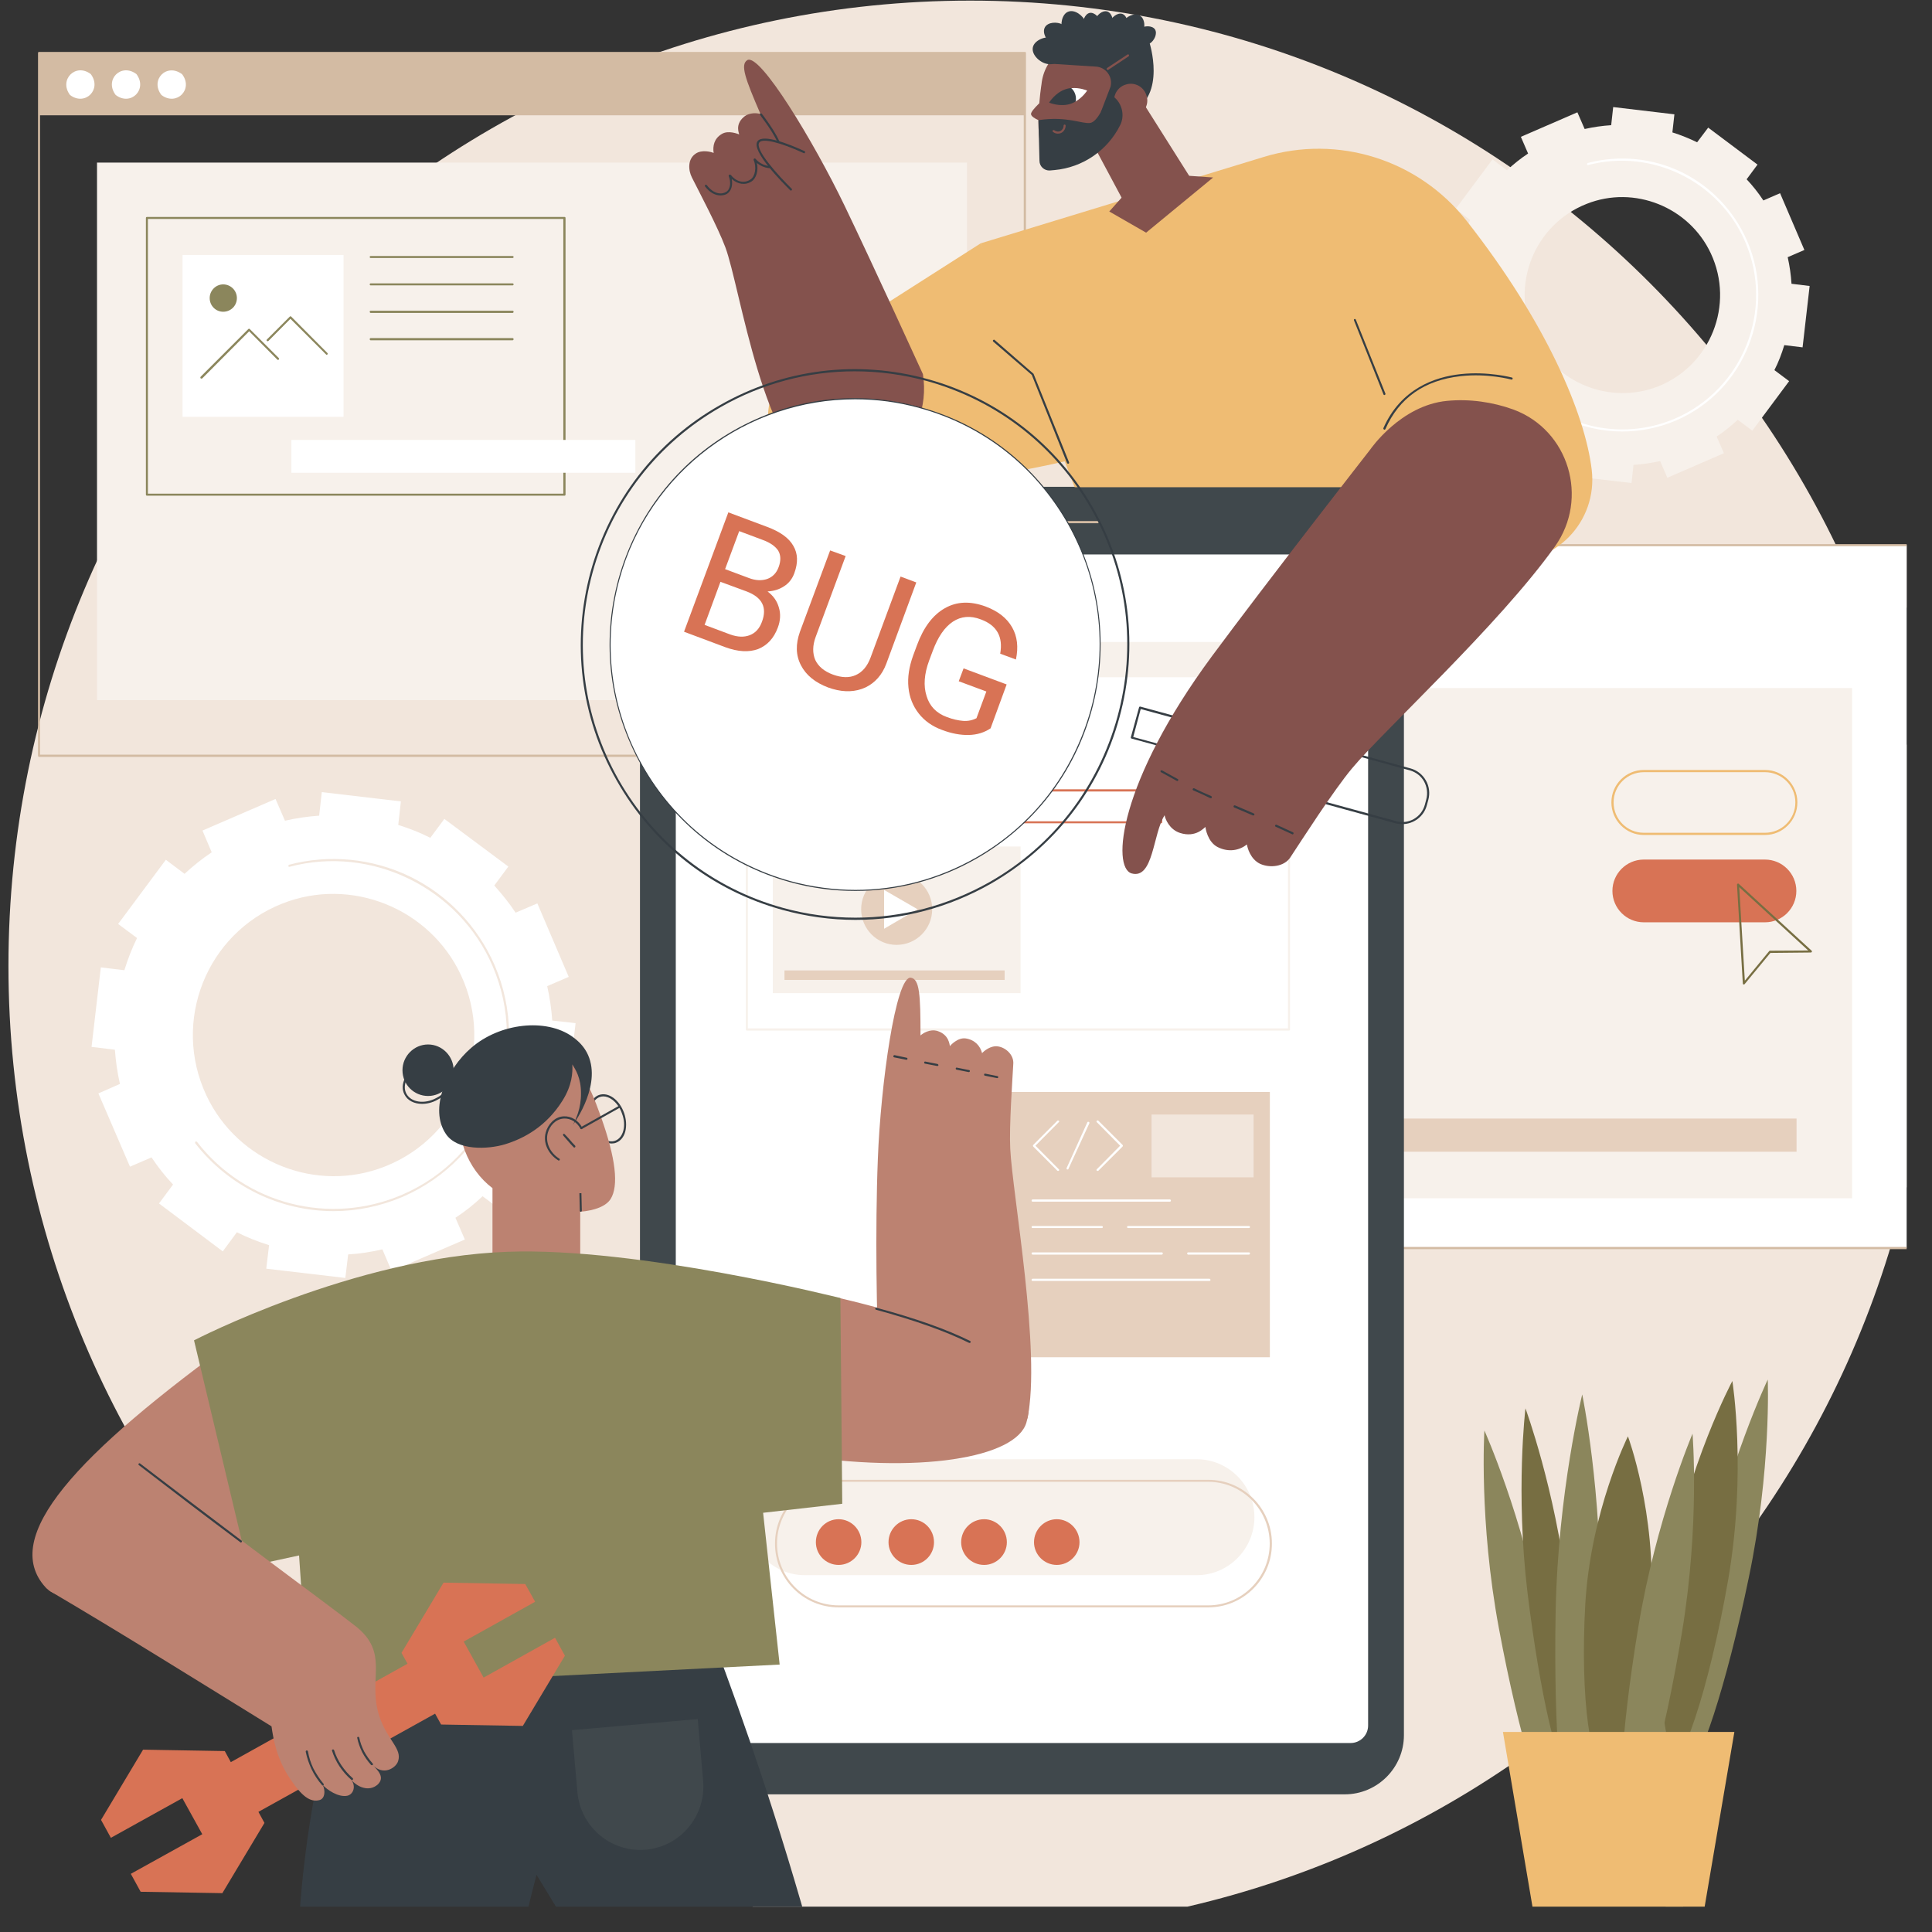 <svg xmlns="http://www.w3.org/2000/svg" xmlns:xlink="http://www.w3.org/1999/xlink" width="50" zoomAndPan="magnify" viewBox="0 0 37.5 37.5" height="50" preserveAspectRatio="xMidYMid meet" version="1.0"><rect x="0" y="0" width="37.5" height="37.5" fill="#333333" stroke="none"/><defs><clipPath id="id1"><path d="M 0 0 L 37.008 0 L 37.008 37.008 L 0 37.008 Z M 0 0 " clip-rule="nonzero"/></clipPath><clipPath id="id2"><path d="M 18 10 L 37.008 10 L 37.008 12 L 18 12 Z M 18 10 " clip-rule="nonzero"/></clipPath><clipPath id="id3"><path d="M 18 10 L 37.008 10 L 37.008 25 L 18 25 Z M 18 10 " clip-rule="nonzero"/></clipPath><clipPath id="id4"><path d="M 5 30 L 16 30 L 16 37.008 L 5 37.008 Z M 5 30 " clip-rule="nonzero"/></clipPath><clipPath id="id5"><path d="M 20.344 1.691 L 20.895 1.691 L 20.895 2.039 L 20.344 2.039 Z M 20.344 1.691 " clip-rule="nonzero"/></clipPath><clipPath id="id6"><path d="M 21.102 1.754 C 21.102 1.754 20.891 1.664 20.688 1.73 C 20.48 1.797 20.363 1.992 20.363 1.992 C 20.363 1.992 20.574 2.082 20.777 2.016 C 20.98 1.949 21.102 1.754 21.102 1.754 Z M 21.102 1.754 " clip-rule="nonzero"/></clipPath><clipPath id="id7"><path d="M 31 29 L 33 29 L 33 37.008 L 31 37.008 Z M 31 29 " clip-rule="nonzero"/></clipPath><clipPath id="id8"><path d="M 29 33 L 34 33 L 34 37.008 L 29 37.008 Z M 29 33 " clip-rule="nonzero"/></clipPath></defs><g clip-path="url(#id1)"><path fill="#f2e6dc" d="M 37.5 18.75 C 37.5 29.098 29.141 37.488 18.832 37.488 C 8.523 37.488 0.164 29.098 0.164 18.75 C 0.164 8.402 8.523 0.012 18.832 0.012 C 29.141 0.012 37.5 8.402 37.5 18.75 " fill-opacity="1" fill-rule="nonzero"/></g><path fill="#ffffff" d="M 5.477 17.539 C 6.809 17.012 8.336 17.625 8.945 18.922 C 9.617 20.359 8.945 22.059 7.473 22.641 C 6.145 23.168 4.613 22.559 4.004 21.258 C 3.332 19.82 4.008 18.121 5.477 17.539 Z M 2.523 22.645 L 2.941 22.465 C 3.066 22.652 3.207 22.832 3.359 22.992 L 3.086 23.359 L 4.324 24.289 L 4.598 23.918 C 4.801 24.02 5.008 24.102 5.223 24.168 L 5.168 24.625 L 6.703 24.805 L 6.758 24.348 C 6.98 24.336 7.199 24.301 7.422 24.25 L 7.602 24.672 L 9.023 24.059 L 8.84 23.637 C 9.031 23.512 9.207 23.371 9.367 23.219 L 9.734 23.492 L 10.656 22.25 L 10.289 21.973 C 10.391 21.773 10.473 21.562 10.539 21.348 L 10.992 21.402 L 11.172 19.859 L 10.719 19.809 C 10.703 19.586 10.672 19.363 10.621 19.141 L 11.039 18.961 L 10.43 17.535 L 10.008 17.715 C 9.883 17.527 9.742 17.352 9.594 17.188 L 9.867 16.82 L 8.625 15.895 L 8.352 16.262 C 8.152 16.16 7.941 16.078 7.73 16.012 L 7.781 15.555 L 6.246 15.375 L 6.195 15.832 C 5.973 15.848 5.75 15.879 5.531 15.93 L 5.348 15.508 L 3.93 16.121 L 4.109 16.543 C 3.922 16.668 3.746 16.809 3.582 16.961 L 3.219 16.688 L 2.293 17.934 L 2.66 18.207 C 2.562 18.406 2.48 18.617 2.414 18.832 L 1.957 18.777 L 1.777 20.32 L 2.23 20.375 C 2.246 20.594 2.277 20.816 2.328 21.039 L 1.91 21.223 L 2.523 22.645 " fill-opacity="1" fill-rule="nonzero"/><path fill="#f2e6dc" d="M 6.477 23.508 C 5.449 23.508 4.449 23.039 3.789 22.191 C 3.785 22.18 3.785 22.168 3.793 22.16 C 3.805 22.152 3.816 22.156 3.824 22.164 C 4.762 23.375 6.398 23.797 7.809 23.188 C 8.633 22.832 9.27 22.176 9.598 21.336 C 9.93 20.5 9.918 19.582 9.562 18.754 C 8.91 17.234 7.215 16.402 5.621 16.824 C 5.609 16.828 5.598 16.824 5.598 16.812 C 5.594 16.801 5.602 16.789 5.609 16.785 C 6.391 16.578 7.223 16.66 7.953 17.012 C 8.691 17.371 9.273 17.98 9.602 18.738 C 9.961 19.574 9.973 20.504 9.637 21.352 C 9.301 22.199 8.656 22.863 7.824 23.227 C 7.387 23.414 6.93 23.508 6.477 23.508 " fill-opacity="1" fill-rule="nonzero"/><path fill="#f7f1eb" d="M 30.797 3.957 C 31.719 3.59 32.785 4.016 33.207 4.918 C 33.672 5.914 33.203 7.094 32.184 7.5 C 31.258 7.863 30.195 7.441 29.773 6.539 C 29.309 5.539 29.777 4.359 30.797 3.957 Z M 28.43 7.707 L 28.754 7.566 C 28.852 7.711 28.961 7.848 29.078 7.973 L 28.867 8.258 L 29.824 8.977 L 30.035 8.691 C 30.191 8.77 30.355 8.832 30.52 8.883 L 30.477 9.238 L 31.668 9.375 L 31.707 9.023 C 31.879 9.012 32.051 8.988 32.223 8.949 L 32.363 9.273 L 33.461 8.797 L 33.32 8.473 C 33.469 8.375 33.602 8.266 33.73 8.148 L 34.012 8.359 L 34.727 7.398 L 34.441 7.184 C 34.52 7.031 34.582 6.867 34.633 6.699 L 34.988 6.742 L 35.125 5.551 L 34.773 5.508 C 34.762 5.336 34.738 5.164 34.699 4.992 L 35.023 4.852 L 34.551 3.75 L 34.227 3.891 C 34.129 3.742 34.02 3.605 33.902 3.48 L 34.113 3.195 L 33.156 2.477 L 32.941 2.762 C 32.789 2.688 32.625 2.621 32.461 2.57 L 32.5 2.219 L 31.312 2.078 L 31.273 2.43 C 31.102 2.441 30.93 2.465 30.758 2.504 L 30.617 2.18 L 29.52 2.656 L 29.66 2.98 C 29.512 3.078 29.375 3.188 29.25 3.305 L 28.969 3.094 L 28.254 4.055 L 28.535 4.27 C 28.461 4.426 28.395 4.586 28.344 4.754 L 27.992 4.711 L 27.855 5.906 L 28.207 5.945 C 28.215 6.117 28.242 6.289 28.281 6.461 L 27.957 6.602 L 28.43 7.707 " fill-opacity="1" fill-rule="nonzero"/><path fill="#ffffff" d="M 31.488 8.375 C 30.695 8.375 29.918 8.016 29.406 7.355 C 29.402 7.348 29.402 7.332 29.41 7.324 C 29.422 7.32 29.434 7.32 29.441 7.328 C 30.164 8.266 31.43 8.594 32.52 8.121 C 33.832 7.551 34.441 6.016 33.875 4.695 C 33.371 3.52 32.062 2.879 30.828 3.203 C 30.82 3.207 30.809 3.203 30.805 3.191 C 30.801 3.18 30.809 3.168 30.82 3.164 C 31.426 3.004 32.07 3.066 32.637 3.34 C 33.207 3.617 33.66 4.094 33.914 4.68 C 34.488 6.02 33.871 7.582 32.535 8.16 C 32.195 8.305 31.84 8.375 31.488 8.375 " fill-opacity="1" fill-rule="nonzero"/><g clip-path="url(#id2)"><path fill="#d3bba3" d="M 37.156 10.582 L 18.02 10.582 L 18.02 11.793 L 37.156 11.793 L 37.156 10.582 " fill-opacity="1" fill-rule="nonzero"/></g><g clip-path="url(#id3)"><path fill="#ffffff" d="M 37.156 24.223 L 18.02 24.223 L 18.02 10.582 L 37.156 10.582 L 37.156 24.223 " fill-opacity="1" fill-rule="nonzero"/><path fill="#d3bba3" d="M 18.039 24.203 L 37.137 24.203 L 37.137 10.602 L 18.039 10.602 Z M 37.156 24.246 L 18.02 24.246 C 18.008 24.246 18 24.234 18 24.223 L 18 10.582 C 18 10.57 18.008 10.562 18.02 10.562 L 37.156 10.562 C 37.168 10.562 37.176 10.57 37.176 10.582 L 37.176 24.223 C 37.176 24.234 37.168 24.246 37.156 24.246 " fill-opacity="1" fill-rule="nonzero"/></g><path fill="#ffffff" d="M 19.098 11.195 C 19.098 11.348 18.973 11.473 18.824 11.473 C 18.672 11.473 18.547 11.348 18.547 11.195 C 18.547 11.043 18.672 10.922 18.824 10.922 C 18.973 10.922 19.098 11.043 19.098 11.195 " fill-opacity="1" fill-rule="nonzero"/><path fill="#ffffff" d="M 19.984 11.195 C 19.984 11.348 19.859 11.473 19.707 11.473 C 19.559 11.473 19.434 11.348 19.434 11.195 C 19.434 11.043 19.559 10.922 19.707 10.922 C 19.859 10.922 19.984 11.043 19.984 11.195 " fill-opacity="1" fill-rule="nonzero"/><path fill="#ffffff" d="M 20.871 11.195 C 20.871 11.348 20.746 11.473 20.594 11.473 C 20.445 11.473 20.32 11.348 20.32 11.195 C 20.32 11.043 20.445 10.922 20.594 10.922 C 20.746 10.922 20.871 11.043 20.871 11.195 " fill-opacity="1" fill-rule="nonzero"/><path fill="#f7f1eb" d="M 35.949 23.258 L 19.227 23.258 L 19.227 13.355 L 35.949 13.355 L 35.949 23.258 " fill-opacity="1" fill-rule="nonzero"/><path fill="#e6d0be" d="M 34.871 22.355 L 20.023 22.355 L 20.023 21.711 L 34.871 21.711 L 34.871 22.355 " fill-opacity="1" fill-rule="nonzero"/><path fill="#efbc73" d="M 31.906 14.988 C 31.582 14.988 31.32 15.25 31.32 15.574 C 31.32 15.902 31.582 16.164 31.906 16.164 L 34.258 16.164 C 34.582 16.164 34.848 15.902 34.848 15.574 C 34.848 15.25 34.582 14.988 34.258 14.988 Z M 34.258 16.207 L 31.906 16.207 C 31.559 16.207 31.277 15.922 31.277 15.574 C 31.277 15.227 31.559 14.945 31.906 14.945 L 34.258 14.945 C 34.605 14.945 34.887 15.227 34.887 15.574 C 34.887 15.922 34.605 16.207 34.258 16.207 " fill-opacity="1" fill-rule="nonzero"/><path fill="#d87355" d="M 34.258 17.902 L 31.906 17.902 C 31.57 17.902 31.297 17.629 31.297 17.293 C 31.297 16.957 31.57 16.684 31.906 16.684 L 34.258 16.684 C 34.594 16.684 34.867 16.957 34.867 17.293 C 34.867 17.629 34.594 17.902 34.258 17.902 " fill-opacity="1" fill-rule="nonzero"/><path fill="#776e42" d="M 33.758 17.219 L 33.867 19.035 L 34.34 18.461 C 34.344 18.457 34.348 18.453 34.355 18.453 L 35.098 18.449 Z M 33.848 19.109 C 33.848 19.109 33.844 19.109 33.844 19.109 C 33.832 19.105 33.828 19.098 33.828 19.09 L 33.715 17.172 C 33.715 17.164 33.719 17.156 33.727 17.152 C 33.734 17.148 33.742 17.148 33.75 17.156 L 35.164 18.453 C 35.168 18.457 35.172 18.469 35.168 18.477 C 35.164 18.484 35.156 18.488 35.148 18.488 L 34.363 18.496 L 33.863 19.102 C 33.859 19.105 33.855 19.109 33.848 19.109 " fill-opacity="1" fill-rule="nonzero"/><path fill="#d3bba3" d="M 19.895 1.027 L 0.758 1.027 L 0.758 2.238 L 19.895 2.238 L 19.895 1.027 " fill-opacity="1" fill-rule="nonzero"/><path fill="#d3bba3" d="M 12.773 14.691 L 0.758 14.691 C 0.746 14.691 0.738 14.68 0.738 14.668 L 0.738 1.027 C 0.738 1.016 0.746 1.008 0.758 1.008 L 19.895 1.008 C 19.906 1.008 19.914 1.016 19.914 1.027 L 19.914 6.969 C 19.914 6.98 19.906 6.988 19.895 6.988 C 19.883 6.988 19.871 6.98 19.871 6.969 L 19.871 1.047 L 0.777 1.047 L 0.777 14.648 L 12.773 14.648 C 12.785 14.648 12.793 14.66 12.793 14.668 C 12.793 14.68 12.785 14.691 12.773 14.691 " fill-opacity="1" fill-rule="nonzero"/><path fill="#ffffff" d="M 1.762 1.438 C 1.984 1.734 1.652 2.066 1.359 1.844 C 1.137 1.547 1.469 1.215 1.762 1.438 " fill-opacity="1" fill-rule="nonzero"/><path fill="#ffffff" d="M 2.648 1.438 C 2.871 1.734 2.539 2.066 2.246 1.844 C 2.02 1.547 2.352 1.215 2.648 1.438 " fill-opacity="1" fill-rule="nonzero"/><path fill="#ffffff" d="M 3.535 1.441 C 3.758 1.734 3.426 2.066 3.133 1.844 C 2.906 1.547 3.238 1.215 3.535 1.441 " fill-opacity="1" fill-rule="nonzero"/><path fill="#f7f1eb" d="M 18.77 13.59 L 1.883 13.59 L 1.883 3.156 L 18.77 3.156 L 18.77 13.59 " fill-opacity="1" fill-rule="nonzero"/><path fill="#8b865c" d="M 2.871 9.582 L 10.934 9.582 L 10.934 4.25 L 2.871 4.25 Z M 10.957 9.621 L 2.852 9.621 C 2.84 9.621 2.832 9.613 2.832 9.602 L 2.832 4.23 C 2.832 4.219 2.84 4.211 2.852 4.211 L 10.957 4.211 C 10.969 4.211 10.977 4.219 10.977 4.23 L 10.977 9.602 C 10.977 9.613 10.969 9.621 10.957 9.621 " fill-opacity="1" fill-rule="nonzero"/><path fill="#ffffff" d="M 6.668 8.09 L 3.543 8.09 L 3.543 4.949 L 6.668 4.949 L 6.668 8.09 " fill-opacity="1" fill-rule="nonzero"/><path fill="#8b865c" d="M 3.91 7.348 C 3.906 7.348 3.898 7.348 3.895 7.344 C 3.887 7.336 3.887 7.32 3.895 7.312 L 4.82 6.387 C 4.828 6.379 4.84 6.379 4.848 6.387 L 5.41 6.949 C 5.418 6.957 5.418 6.973 5.41 6.98 C 5.402 6.988 5.391 6.988 5.383 6.98 L 4.836 6.43 L 3.926 7.344 C 3.922 7.348 3.914 7.348 3.91 7.348 " fill-opacity="1" fill-rule="nonzero"/><path fill="#8b865c" d="M 6.34 6.887 C 6.336 6.887 6.332 6.883 6.328 6.879 L 5.637 6.188 L 5.211 6.617 C 5.203 6.625 5.191 6.625 5.18 6.617 C 5.172 6.609 5.172 6.598 5.18 6.59 L 5.625 6.145 C 5.633 6.137 5.645 6.137 5.652 6.145 L 6.355 6.852 C 6.363 6.859 6.363 6.871 6.355 6.879 C 6.352 6.883 6.348 6.887 6.34 6.887 " fill-opacity="1" fill-rule="nonzero"/><path fill="#8b865c" d="M 4.598 5.785 C 4.598 5.934 4.48 6.051 4.332 6.051 C 4.188 6.051 4.07 5.934 4.07 5.785 C 4.07 5.641 4.188 5.52 4.332 5.52 C 4.48 5.52 4.598 5.641 4.598 5.785 " fill-opacity="1" fill-rule="nonzero"/><path fill="#8b865c" d="M 9.949 5.008 L 7.195 5.008 C 7.184 5.008 7.176 5 7.176 4.988 C 7.176 4.977 7.184 4.969 7.195 4.969 L 9.949 4.969 C 9.961 4.969 9.969 4.977 9.969 4.988 C 9.969 5 9.961 5.008 9.949 5.008 " fill-opacity="1" fill-rule="nonzero"/><path fill="#8b865c" d="M 9.949 5.539 L 7.195 5.539 C 7.184 5.539 7.176 5.531 7.176 5.52 C 7.176 5.508 7.184 5.5 7.195 5.5 L 9.949 5.5 C 9.961 5.5 9.969 5.508 9.969 5.52 C 9.969 5.531 9.961 5.539 9.949 5.539 " fill-opacity="1" fill-rule="nonzero"/><path fill="#8b865c" d="M 9.949 6.074 L 7.195 6.074 C 7.184 6.074 7.176 6.062 7.176 6.051 C 7.176 6.039 7.184 6.031 7.195 6.031 L 9.949 6.031 C 9.961 6.031 9.969 6.039 9.969 6.051 C 9.969 6.062 9.961 6.074 9.949 6.074 " fill-opacity="1" fill-rule="nonzero"/><path fill="#8b865c" d="M 9.949 6.605 L 7.195 6.605 C 7.184 6.605 7.176 6.594 7.176 6.582 C 7.176 6.574 7.184 6.562 7.195 6.562 L 9.949 6.562 C 9.961 6.562 9.969 6.574 9.969 6.582 C 9.969 6.594 9.961 6.605 9.949 6.605 " fill-opacity="1" fill-rule="nonzero"/><path fill="#ffffff" d="M 12.332 9.176 L 5.656 9.176 L 5.656 8.539 L 12.332 8.539 L 12.332 9.176 " fill-opacity="1" fill-rule="nonzero"/><path fill="#40484c" d="M 27.25 33.68 C 27.25 34.312 26.734 34.828 26.102 34.828 L 13.57 34.828 C 12.938 34.828 12.422 34.312 12.422 33.68 L 12.422 10.602 C 12.422 9.965 12.938 9.449 13.57 9.449 L 26.102 9.449 C 26.734 9.449 27.25 9.965 27.25 10.602 L 27.25 33.68 " fill-opacity="1" fill-rule="nonzero"/><path fill="#ffffff" d="M 13.457 10.762 C 13.27 10.762 13.117 10.914 13.117 11.102 L 13.117 33.832 L 26.215 33.832 C 26.402 33.832 26.555 33.68 26.555 33.492 L 26.555 11.102 C 26.555 10.914 26.402 10.762 26.215 10.762 L 13.457 10.762 " fill-opacity="1" fill-rule="nonzero"/><path fill="#d3bba3" d="M 21.312 10.156 L 18.363 10.156 C 18.352 10.156 18.344 10.145 18.344 10.133 C 18.344 10.121 18.352 10.113 18.363 10.113 L 21.312 10.113 C 21.32 10.113 21.332 10.121 21.332 10.133 C 21.332 10.145 21.32 10.156 21.312 10.156 " fill-opacity="1" fill-rule="nonzero"/><path fill="#e6d0be" d="M 24.648 26.344 L 19.52 26.344 L 19.52 21.195 L 24.648 21.195 L 24.648 26.344 " fill-opacity="1" fill-rule="nonzero"/><path fill="#ffffff" d="M 20.539 22.727 C 20.531 22.727 20.527 22.727 20.523 22.723 L 20.055 22.254 C 20.047 22.246 20.047 22.23 20.055 22.223 L 20.523 21.754 C 20.531 21.746 20.543 21.746 20.551 21.754 C 20.562 21.762 20.562 21.773 20.551 21.781 L 20.098 22.238 L 20.551 22.695 C 20.562 22.703 20.562 22.715 20.551 22.723 C 20.547 22.727 20.543 22.727 20.539 22.727 " fill-opacity="1" fill-rule="nonzero"/><path fill="#ffffff" d="M 21.305 22.727 C 21.301 22.727 21.293 22.727 21.289 22.723 C 21.281 22.715 21.281 22.703 21.289 22.695 L 21.742 22.238 L 21.289 21.781 C 21.281 21.773 21.281 21.762 21.289 21.754 C 21.297 21.746 21.312 21.746 21.32 21.754 L 21.789 22.223 C 21.797 22.23 21.797 22.246 21.789 22.254 L 21.32 22.723 C 21.316 22.727 21.309 22.727 21.305 22.727 " fill-opacity="1" fill-rule="nonzero"/><path fill="#ffffff" d="M 20.723 22.699 C 20.719 22.699 20.715 22.699 20.711 22.699 C 20.703 22.691 20.699 22.68 20.703 22.672 L 21.105 21.785 C 21.109 21.773 21.125 21.77 21.133 21.777 C 21.145 21.781 21.148 21.793 21.145 21.801 L 20.738 22.688 C 20.738 22.695 20.73 22.699 20.723 22.699 " fill-opacity="1" fill-rule="nonzero"/><path fill="#f2e6dc" d="M 24.332 22.852 L 22.352 22.852 L 22.352 21.633 L 24.332 21.633 L 24.332 22.852 " fill-opacity="1" fill-rule="nonzero"/><path fill="#ffffff" d="M 22.707 23.324 L 20.043 23.324 C 20.031 23.324 20.023 23.316 20.023 23.305 C 20.023 23.293 20.031 23.281 20.043 23.281 L 22.707 23.281 C 22.719 23.281 22.727 23.293 22.727 23.305 C 22.727 23.316 22.719 23.324 22.707 23.324 " fill-opacity="1" fill-rule="nonzero"/><path fill="#ffffff" d="M 24.242 23.836 L 21.898 23.836 C 21.887 23.836 21.875 23.828 21.875 23.816 C 21.875 23.805 21.887 23.797 21.898 23.797 L 24.242 23.797 C 24.254 23.797 24.262 23.805 24.262 23.816 C 24.262 23.828 24.254 23.836 24.242 23.836 " fill-opacity="1" fill-rule="nonzero"/><path fill="#ffffff" d="M 21.387 23.836 L 20.043 23.836 C 20.031 23.836 20.023 23.828 20.023 23.816 C 20.023 23.805 20.031 23.797 20.043 23.797 L 21.387 23.797 C 21.398 23.797 21.406 23.805 21.406 23.816 C 21.406 23.828 21.398 23.836 21.387 23.836 " fill-opacity="1" fill-rule="nonzero"/><path fill="#ffffff" d="M 24.242 24.352 L 23.062 24.352 C 23.051 24.352 23.043 24.34 23.043 24.328 C 23.043 24.316 23.051 24.309 23.062 24.309 L 24.242 24.309 C 24.254 24.309 24.262 24.316 24.262 24.328 C 24.262 24.34 24.254 24.352 24.242 24.352 " fill-opacity="1" fill-rule="nonzero"/><path fill="#ffffff" d="M 22.551 24.352 L 20.043 24.352 C 20.031 24.352 20.023 24.34 20.023 24.328 C 20.023 24.316 20.031 24.309 20.043 24.309 L 22.551 24.309 C 22.562 24.309 22.57 24.316 22.57 24.328 C 22.57 24.34 22.562 24.352 22.551 24.352 " fill-opacity="1" fill-rule="nonzero"/><path fill="#ffffff" d="M 23.473 24.863 L 20.043 24.863 C 20.031 24.863 20.023 24.855 20.023 24.844 C 20.023 24.832 20.031 24.82 20.043 24.82 L 23.473 24.82 C 23.484 24.82 23.496 24.832 23.496 24.844 C 23.496 24.855 23.484 24.863 23.473 24.863 " fill-opacity="1" fill-rule="nonzero"/><path fill="#f7f1eb" d="M 24.348 29.449 C 24.348 30.066 23.844 30.574 23.23 30.574 L 15.621 30.574 C 15.004 30.574 14.5 30.066 14.5 29.449 C 14.5 28.828 15.004 28.324 15.621 28.324 L 23.23 28.324 C 23.844 28.324 24.348 28.828 24.348 29.449 " fill-opacity="1" fill-rule="nonzero"/><path fill="#e6d0be" d="M 16.277 28.762 C 15.617 28.762 15.082 29.301 15.082 29.961 C 15.082 30.621 15.617 31.16 16.277 31.16 L 23.453 31.16 C 24.109 31.16 24.645 30.621 24.645 29.961 C 24.645 29.301 24.109 28.762 23.453 28.762 Z M 23.453 31.199 L 16.277 31.199 C 15.594 31.199 15.043 30.645 15.043 29.961 C 15.043 29.277 15.594 28.723 16.277 28.723 L 23.453 28.723 C 24.133 28.723 24.688 29.277 24.688 29.961 C 24.688 30.645 24.133 31.199 23.453 31.199 " fill-opacity="1" fill-rule="nonzero"/><path fill="#d87355" d="M 16.719 29.934 C 16.719 30.176 16.52 30.375 16.277 30.375 C 16.031 30.375 15.836 30.176 15.836 29.934 C 15.836 29.688 16.031 29.488 16.277 29.488 C 16.52 29.488 16.719 29.688 16.719 29.934 " fill-opacity="1" fill-rule="nonzero"/><path fill="#d87355" d="M 18.129 29.934 C 18.129 30.176 17.934 30.375 17.688 30.375 C 17.445 30.375 17.246 30.176 17.246 29.934 C 17.246 29.688 17.445 29.488 17.688 29.488 C 17.934 29.488 18.129 29.688 18.129 29.934 " fill-opacity="1" fill-rule="nonzero"/><path fill="#d87355" d="M 19.543 29.934 C 19.543 30.176 19.344 30.375 19.102 30.375 C 18.855 30.375 18.656 30.176 18.656 29.934 C 18.656 29.688 18.855 29.488 19.102 29.488 C 19.344 29.488 19.543 29.688 19.543 29.934 " fill-opacity="1" fill-rule="nonzero"/><path fill="#d87355" d="M 20.953 29.934 C 20.953 30.176 20.754 30.375 20.512 30.375 C 20.27 30.375 20.07 30.176 20.07 29.934 C 20.07 29.688 20.27 29.488 20.512 29.488 C 20.754 29.488 20.953 29.688 20.953 29.934 " fill-opacity="1" fill-rule="nonzero"/><path fill="#f7f1eb" d="M 25.02 12.48 L 14.496 12.48 L 14.496 13.145 L 25.02 13.145 L 25.02 12.48 " fill-opacity="1" fill-rule="nonzero"/><path fill="#f7f1eb" d="M 14.516 19.961 L 25 19.961 L 25 12.5 L 14.516 12.5 Z M 25.02 20.004 L 14.496 20.004 C 14.484 20.004 14.477 19.992 14.477 19.984 L 14.477 12.48 C 14.477 12.469 14.484 12.461 14.496 12.461 L 25.02 12.461 C 25.023 12.461 25.031 12.461 25.035 12.465 C 25.039 12.469 25.039 12.477 25.039 12.48 L 25.039 19.984 C 25.039 19.992 25.031 20.004 25.02 20.004 " fill-opacity="1" fill-rule="nonzero"/><path fill="#ffffff" d="M 15.086 12.816 C 15.086 12.902 15.02 12.969 14.938 12.969 C 14.852 12.969 14.785 12.902 14.785 12.816 C 14.785 12.734 14.852 12.668 14.938 12.668 C 15.02 12.668 15.086 12.734 15.086 12.816 " fill-opacity="1" fill-rule="nonzero"/><path fill="#ffffff" d="M 15.574 12.816 C 15.574 12.902 15.508 12.969 15.426 12.969 C 15.34 12.969 15.273 12.902 15.273 12.816 C 15.273 12.734 15.34 12.668 15.426 12.668 C 15.508 12.668 15.574 12.734 15.574 12.816 " fill-opacity="1" fill-rule="nonzero"/><path fill="#ffffff" d="M 16.062 12.816 C 16.062 12.902 15.996 12.969 15.91 12.969 C 15.828 12.969 15.762 12.902 15.762 12.816 C 15.762 12.734 15.828 12.668 15.91 12.668 C 15.996 12.668 16.062 12.734 16.062 12.816 " fill-opacity="1" fill-rule="nonzero"/><path fill="#d87355" d="M 17.73 15.941 L 22.52 15.941 L 22.52 15.363 L 17.73 15.363 Z M 22.539 15.98 L 17.711 15.98 C 17.699 15.98 17.691 15.973 17.691 15.961 L 17.691 15.344 C 17.691 15.332 17.699 15.32 17.711 15.32 L 22.539 15.32 C 22.551 15.32 22.559 15.332 22.559 15.344 L 22.559 15.961 C 22.559 15.973 22.551 15.98 22.539 15.98 " fill-opacity="1" fill-rule="nonzero"/><path fill="#f7f1eb" d="M 19.809 19.277 L 15 19.277 L 15 16.43 L 19.809 16.43 L 19.809 19.277 " fill-opacity="1" fill-rule="nonzero"/><path fill="#e6d0be" d="M 18.094 17.648 C 18.094 18.031 17.785 18.34 17.402 18.34 C 17.023 18.34 16.715 18.031 16.715 17.648 C 16.715 17.266 17.023 16.957 17.402 16.957 C 17.785 16.957 18.094 17.266 18.094 17.648 " fill-opacity="1" fill-rule="nonzero"/><path fill="#ffffff" d="M 17.809 17.648 L 17.16 17.273 L 17.16 18.027 Z M 17.809 17.648 " fill-opacity="1" fill-rule="nonzero"/><path fill="#e6d0be" d="M 19.5 19.02 L 15.227 19.02 L 15.227 18.836 L 19.5 18.836 L 19.5 19.02 " fill-opacity="1" fill-rule="nonzero"/><path fill="#efbc73" d="M 19.777 14.938 L 14.949 14.938 L 14.949 13.512 L 19.777 13.512 L 19.777 14.938 " fill-opacity="1" fill-rule="nonzero"/><path fill="#363e44" d="M 15.891 14.625 C 15.883 14.625 15.875 14.621 15.871 14.613 L 15.66 13.871 C 15.656 13.859 15.664 13.848 15.672 13.848 C 15.684 13.844 15.695 13.848 15.699 13.859 L 15.898 14.555 L 16.152 14.129 C 16.16 14.117 16.18 14.117 16.188 14.129 L 16.445 14.555 L 16.645 13.859 C 16.648 13.848 16.66 13.844 16.668 13.848 C 16.68 13.848 16.688 13.859 16.684 13.871 L 16.469 14.613 C 16.469 14.621 16.461 14.625 16.453 14.625 C 16.445 14.629 16.438 14.625 16.434 14.617 L 16.172 14.18 L 15.91 14.617 C 15.906 14.621 15.898 14.625 15.891 14.625 " fill-opacity="1" fill-rule="nonzero"/><path fill="#363e44" d="M 17.656 14.625 C 17.648 14.625 17.641 14.621 17.641 14.617 L 17.375 14.18 L 17.117 14.617 C 17.109 14.625 17.102 14.629 17.094 14.625 C 17.086 14.625 17.082 14.621 17.078 14.613 L 16.867 13.871 C 16.863 13.859 16.867 13.848 16.879 13.848 C 16.891 13.844 16.902 13.848 16.906 13.859 L 17.105 14.555 L 17.359 14.129 C 17.367 14.117 17.387 14.117 17.395 14.129 L 17.648 14.555 L 17.848 13.859 C 17.852 13.848 17.863 13.844 17.875 13.848 C 17.887 13.848 17.891 13.859 17.887 13.871 L 17.676 14.613 C 17.672 14.621 17.668 14.625 17.66 14.625 L 17.656 14.625 " fill-opacity="1" fill-rule="nonzero"/><path fill="#363e44" d="M 18.863 14.625 C 18.855 14.625 18.848 14.621 18.844 14.617 L 18.582 14.18 L 18.32 14.617 C 18.316 14.625 18.309 14.629 18.301 14.625 C 18.293 14.625 18.285 14.621 18.285 14.613 L 18.07 13.871 C 18.066 13.859 18.074 13.848 18.086 13.848 C 18.098 13.844 18.105 13.848 18.109 13.859 L 18.309 14.555 L 18.566 14.129 C 18.574 14.117 18.594 14.117 18.602 14.129 L 18.855 14.555 L 19.055 13.859 C 19.059 13.848 19.07 13.844 19.082 13.848 C 19.09 13.848 19.098 13.859 19.094 13.871 L 18.883 14.613 C 18.879 14.621 18.871 14.625 18.863 14.625 " fill-opacity="1" fill-rule="nonzero"/><path fill="#363e44" d="M 11.711 21.281 C 11.688 21.281 11.664 21.285 11.641 21.293 C 11.566 21.32 11.512 21.387 11.484 21.484 C 11.457 21.586 11.465 21.703 11.508 21.82 C 11.59 22.055 11.785 22.199 11.941 22.141 C 12.016 22.113 12.07 22.047 12.098 21.949 C 12.125 21.848 12.117 21.73 12.074 21.617 C 12.035 21.5 11.965 21.406 11.883 21.344 C 11.824 21.301 11.766 21.281 11.711 21.281 Z M 11.875 22.195 C 11.715 22.195 11.547 22.051 11.469 21.832 C 11.426 21.711 11.418 21.582 11.445 21.477 C 11.477 21.363 11.539 21.285 11.625 21.254 C 11.715 21.223 11.812 21.242 11.906 21.309 C 11.996 21.375 12.07 21.48 12.113 21.602 C 12.156 21.723 12.164 21.852 12.137 21.961 C 12.109 22.07 12.043 22.148 11.957 22.18 C 11.93 22.191 11.902 22.195 11.875 22.195 " fill-opacity="1" fill-rule="nonzero"/><path fill="#bc8271" d="M 11.664 21.676 C 11.418 20.984 11.211 20.602 10.809 20.41 C 10.266 20.156 9.684 20.469 9.621 20.504 C 9.586 20.523 9.02 20.797 8.926 21.422 C 8.832 22.039 9.066 22.688 9.559 23.062 L 9.559 24.441 C 9.559 24.887 9.918 25.246 10.359 25.246 L 10.461 25.246 C 10.902 25.246 11.262 24.887 11.262 24.441 L 11.262 23.52 C 11.543 23.496 11.762 23.414 11.852 23.273 C 12.012 23.016 11.953 22.488 11.664 21.676 " fill-opacity="1" fill-rule="nonzero"/><path fill="#363e44" d="M 11.285 21.918 C 11.277 21.918 11.27 21.914 11.266 21.906 C 11.262 21.895 11.266 21.883 11.273 21.879 L 12.012 21.465 C 12.02 21.457 12.031 21.461 12.039 21.473 C 12.043 21.48 12.039 21.492 12.031 21.5 L 11.293 21.914 C 11.293 21.914 11.289 21.918 11.285 21.918 " fill-opacity="1" fill-rule="nonzero"/><path fill="#363e44" d="M 11.273 23.52 C 11.262 23.52 11.254 23.508 11.254 23.5 L 11.246 23.16 L 11.285 23.16 L 11.266 23.16 L 11.285 23.16 L 11.293 23.496 C 11.293 23.508 11.285 23.52 11.273 23.52 " fill-opacity="1" fill-rule="nonzero"/><path fill="#363e44" d="M 11.148 22.273 C 11.141 22.273 11.137 22.273 11.133 22.266 C 11.094 22.227 11.059 22.188 11.023 22.145 C 10.996 22.113 10.965 22.078 10.934 22.043 C 10.926 22.031 10.926 22.02 10.934 22.012 C 10.941 22.004 10.953 22.004 10.961 22.016 C 10.996 22.051 11.027 22.086 11.055 22.117 C 11.09 22.16 11.125 22.199 11.164 22.238 C 11.172 22.25 11.168 22.262 11.16 22.27 C 11.156 22.273 11.152 22.273 11.148 22.273 " fill-opacity="1" fill-rule="nonzero"/><path fill="#363e44" d="M 11.109 20.121 C 11.172 20.168 11.297 20.258 11.387 20.422 C 11.707 21.016 11.16 21.781 11.121 21.832 C 11.176 21.73 11.281 21.512 11.277 21.219 C 11.277 20.914 11.168 20.758 11.109 20.66 C 11.117 20.82 11.105 21.066 10.918 21.363 C 10.605 21.863 10.172 22.098 9.801 22.211 C 9.465 22.312 8.875 22.336 8.656 22.012 C 8.324 21.523 8.668 20.75 9.145 20.34 C 9.703 19.855 10.598 19.758 11.109 20.121 " fill-opacity="1" fill-rule="nonzero"/><path fill="#363e44" d="M 8.805 20.773 C 8.805 21.051 8.582 21.273 8.309 21.273 C 8.035 21.273 7.812 21.051 7.812 20.773 C 7.812 20.5 8.035 20.273 8.309 20.273 C 8.582 20.273 8.805 20.5 8.805 20.773 " fill-opacity="1" fill-rule="nonzero"/><path fill="#363e44" d="M 8.422 20.625 C 8.336 20.625 8.238 20.648 8.145 20.695 C 8.031 20.758 7.941 20.848 7.895 20.949 C 7.848 21.047 7.844 21.148 7.887 21.227 C 7.977 21.398 8.238 21.438 8.469 21.312 C 8.582 21.254 8.672 21.164 8.723 21.062 C 8.77 20.961 8.773 20.863 8.73 20.781 C 8.676 20.68 8.559 20.625 8.422 20.625 Z M 8.191 21.426 C 8.043 21.426 7.91 21.363 7.852 21.246 C 7.801 21.152 7.805 21.043 7.859 20.93 C 7.91 20.82 8.008 20.723 8.129 20.66 C 8.379 20.527 8.668 20.574 8.766 20.762 C 8.816 20.855 8.812 20.969 8.758 21.078 C 8.707 21.188 8.609 21.285 8.488 21.348 C 8.391 21.402 8.289 21.426 8.191 21.426 " fill-opacity="1" fill-rule="nonzero"/><path fill="#363e44" d="M 10.844 22.527 C 10.84 22.527 10.84 22.523 10.836 22.523 C 10.637 22.398 10.535 22.176 10.594 21.977 C 10.633 21.836 10.758 21.676 10.941 21.668 C 11.086 21.66 11.227 21.746 11.301 21.887 C 11.309 21.895 11.305 21.91 11.293 21.914 C 11.285 21.918 11.273 21.914 11.266 21.906 C 11.199 21.781 11.074 21.703 10.945 21.711 C 10.781 21.719 10.668 21.859 10.633 21.988 C 10.582 22.168 10.672 22.375 10.855 22.488 C 10.867 22.492 10.867 22.508 10.863 22.516 C 10.859 22.523 10.852 22.527 10.844 22.527 " fill-opacity="1" fill-rule="nonzero"/><g clip-path="url(#id4)"><path fill="#363e44" d="M 13.598 31.188 C 13.926 32.023 14.246 32.898 14.559 33.805 C 14.98 35.031 15.348 36.219 15.672 37.359 C 14.113 37.359 12.559 37.359 11.004 37.359 C 10.809 37.035 10.609 36.711 10.414 36.391 C 10.312 36.773 10.273 36.961 10.172 37.344 C 8.734 37.344 7.238 37.344 5.801 37.344 C 5.879 36.086 6.062 34.832 6.441 33.258 C 6.656 32.371 6.902 31.555 7.164 30.809 C 9.309 30.934 11.453 31.062 13.598 31.188 " fill-opacity="1" fill-rule="nonzero"/></g><path fill="#40484c" d="M 11.102 33.582 L 13.543 33.367 L 13.648 34.566 C 13.707 35.246 13.207 35.844 12.535 35.902 C 11.859 35.961 11.266 35.461 11.207 34.781 L 11.102 33.582 " fill-opacity="1" fill-rule="nonzero"/><path fill="#bc8271" d="M 15.566 25.246 C 15.836 25.305 16.066 25.137 16.312 25.199 C 18.926 25.82 20.242 26.547 19.922 27.613 C 19.723 28.293 17.848 28.625 15.355 28.23 C 15.41 27.219 15.473 26.469 15.566 25.246 " fill-opacity="1" fill-rule="nonzero"/><path fill="#bc8271" d="M 4.668 25.926 C 1.465 28.234 0 29.836 0.883 30.809 C 1.395 31.371 3.691 30.754 6.305 29.047 C 5.812 28.078 5.293 27.086 4.668 25.926 " fill-opacity="1" fill-rule="nonzero"/><path fill="#8b865c" d="M 3.766 26.016 C 3.766 26.016 6.875 24.402 9.852 24.297 C 12.387 24.203 16.312 25.195 16.312 25.195 L 16.348 29.188 L 14.812 29.363 L 15.133 32.309 L 5.98 32.773 L 5.805 30.191 L 4.812 30.406 L 3.766 26.016 " fill-opacity="1" fill-rule="nonzero"/><path fill="#bc8271" d="M 17.062 26.449 C 17.016 25.664 16.984 23.867 17.039 22.492 C 17.094 21.051 17.387 18.934 17.68 18.977 C 17.848 19.004 17.867 19.301 17.867 20.098 C 17.91 20.059 18.047 19.965 18.199 20.012 C 18.426 20.086 18.43 20.285 18.438 20.305 C 18.449 20.289 18.59 20.133 18.746 20.156 C 18.926 20.184 19.027 20.305 19.062 20.441 C 19.094 20.406 19.227 20.285 19.379 20.312 C 19.535 20.34 19.68 20.484 19.668 20.648 C 19.652 20.953 19.586 21.859 19.609 22.301 C 19.652 23.176 20.215 26.258 19.941 27.535 C 18.98 26.945 18.027 27.039 17.062 26.449 " fill-opacity="1" fill-rule="nonzero"/><path fill="#363e44" d="M 18.82 26.066 C 18.816 26.066 18.816 26.066 18.812 26.066 C 18.355 25.84 17.762 25.629 17.004 25.422 C 16.992 25.418 16.984 25.406 16.988 25.398 C 16.992 25.387 17.004 25.379 17.012 25.383 C 17.777 25.59 18.371 25.801 18.828 26.027 C 18.84 26.035 18.844 26.047 18.84 26.055 C 18.836 26.062 18.828 26.066 18.82 26.066 " fill-opacity="1" fill-rule="nonzero"/><path fill="#363e44" d="M 17.594 20.57 L 17.59 20.57 L 17.355 20.523 C 17.344 20.52 17.336 20.508 17.34 20.5 C 17.34 20.488 17.352 20.48 17.363 20.48 L 17.598 20.531 C 17.609 20.531 17.617 20.543 17.613 20.555 C 17.613 20.562 17.605 20.57 17.594 20.57 " fill-opacity="1" fill-rule="nonzero"/><path fill="#363e44" d="M 18.195 20.691 L 18.191 20.691 L 17.953 20.645 C 17.941 20.641 17.938 20.633 17.938 20.621 C 17.941 20.609 17.949 20.602 17.961 20.605 L 18.199 20.652 C 18.207 20.656 18.215 20.664 18.215 20.676 C 18.211 20.688 18.203 20.691 18.195 20.691 " fill-opacity="1" fill-rule="nonzero"/><path fill="#363e44" d="M 18.805 20.809 L 18.801 20.809 L 18.566 20.762 C 18.555 20.758 18.547 20.746 18.551 20.738 C 18.551 20.727 18.562 20.719 18.574 20.723 L 18.809 20.77 C 18.82 20.77 18.828 20.781 18.824 20.793 C 18.824 20.805 18.812 20.809 18.805 20.809 " fill-opacity="1" fill-rule="nonzero"/><path fill="#363e44" d="M 19.355 20.926 L 19.352 20.926 L 19.117 20.879 C 19.105 20.875 19.098 20.867 19.102 20.855 C 19.102 20.844 19.113 20.836 19.125 20.84 L 19.359 20.887 C 19.371 20.891 19.379 20.898 19.375 20.91 C 19.375 20.922 19.367 20.926 19.355 20.926 " fill-opacity="1" fill-rule="nonzero"/><path fill="#d87355" d="M 7.91 32.293 L 4.48 34.203 L 4.363 33.988 L 2.777 33.961 L 1.961 35.324 L 2.152 35.672 L 3.539 34.902 L 3.926 35.602 L 2.539 36.371 L 2.73 36.719 L 4.316 36.746 L 5.133 35.383 L 5.016 35.168 L 8.445 33.262 L 8.562 33.473 L 10.148 33.5 L 10.965 32.137 L 10.773 31.789 L 9.387 32.562 L 9 31.863 L 10.387 31.09 L 10.195 30.746 L 8.609 30.719 L 7.793 32.082 L 7.91 32.293 " fill-opacity="1" fill-rule="nonzero"/><path fill="#bc8271" d="M 2.441 28.191 C 4.734 29.957 6.395 31.164 6.895 31.559 C 6.945 31.598 7.039 31.672 7.129 31.793 C 7.461 32.25 7.16 32.691 7.363 33.312 C 7.516 33.777 7.809 33.938 7.727 34.184 C 7.688 34.312 7.441 34.48 7.23 34.254 C 7.344 34.371 7.473 34.5 7.332 34.637 C 7.16 34.789 6.93 34.684 6.812 34.539 C 6.918 34.668 6.859 34.828 6.742 34.855 C 6.566 34.891 6.348 34.738 6.266 34.648 C 6.32 34.766 6.305 34.906 6.207 34.938 C 6.023 34.992 5.855 34.863 5.629 34.523 C 5.371 34.141 5.305 33.754 5.27 33.508 C 3.535 32.438 2.395 31.723 0.977 30.887 C 0.688 30.715 1.66 28.934 2.441 28.191 " fill-opacity="1" fill-rule="nonzero"/><path fill="#363e44" d="M 4.676 29.941 C 4.672 29.941 4.668 29.938 4.664 29.934 C 3.969 29.414 3.328 28.926 2.695 28.438 C 2.688 28.434 2.684 28.418 2.691 28.41 C 2.699 28.402 2.711 28.398 2.719 28.406 C 3.352 28.891 3.996 29.379 4.688 29.902 C 4.699 29.91 4.699 29.922 4.691 29.93 C 4.688 29.938 4.684 29.941 4.676 29.941 " fill-opacity="1" fill-rule="nonzero"/><path fill="#363e44" d="M 7.219 34.262 C 7.215 34.262 7.207 34.262 7.203 34.258 C 7.137 34.184 7.078 34.102 7.031 34.012 C 6.988 33.922 6.953 33.832 6.934 33.734 C 6.93 33.727 6.938 33.715 6.945 33.711 C 6.957 33.711 6.969 33.715 6.973 33.727 C 6.992 33.82 7.023 33.906 7.066 33.992 C 7.113 34.078 7.168 34.156 7.234 34.23 C 7.242 34.238 7.242 34.25 7.234 34.258 C 7.23 34.262 7.227 34.262 7.219 34.262 " fill-opacity="1" fill-rule="nonzero"/><path fill="#363e44" d="M 6.832 34.551 C 6.828 34.551 6.824 34.551 6.82 34.547 C 6.73 34.469 6.656 34.383 6.59 34.285 C 6.527 34.191 6.48 34.09 6.445 33.984 C 6.441 33.973 6.445 33.961 6.457 33.957 C 6.469 33.953 6.48 33.961 6.484 33.969 C 6.516 34.074 6.566 34.172 6.625 34.262 C 6.688 34.355 6.762 34.441 6.848 34.516 C 6.855 34.523 6.855 34.535 6.848 34.543 C 6.844 34.551 6.84 34.551 6.832 34.551 " fill-opacity="1" fill-rule="nonzero"/><path fill="#363e44" d="M 6.266 34.656 C 6.258 34.656 6.254 34.656 6.25 34.648 C 6.168 34.555 6.102 34.453 6.047 34.34 C 5.996 34.23 5.957 34.117 5.934 34 C 5.934 33.988 5.941 33.977 5.949 33.977 C 5.961 33.973 5.973 33.98 5.977 33.992 C 5.996 34.105 6.031 34.219 6.082 34.324 C 6.137 34.43 6.203 34.531 6.281 34.625 C 6.289 34.633 6.285 34.645 6.277 34.652 C 6.273 34.656 6.27 34.656 6.266 34.656 " fill-opacity="1" fill-rule="nonzero"/><path fill="#efbc73" d="M 21.125 8.801 C 21.055 8.949 18.438 9.387 16.848 9.641 C 16.133 9.754 15.426 9.406 15.074 8.77 C 14.73 8.137 14.93 7.344 15.535 6.957 L 19.035 4.723 L 21.125 8.801 " fill-opacity="1" fill-rule="nonzero"/><path fill="#efbc73" d="M 29.168 10.891 C 30.176 10.988 31.016 10.129 30.895 9.117 C 30.766 8.035 30.012 6.254 28.469 4.289 C 27.535 3.098 25.969 2.605 24.527 3.047 L 19.035 4.723 L 20.859 9.457 L 27.449 9.457 L 29.168 10.891 " fill-opacity="1" fill-rule="nonzero"/><path fill="#363e44" d="M 26.871 7.668 C 26.863 7.668 26.855 7.664 26.852 7.652 L 26.281 6.219 C 26.277 6.207 26.281 6.195 26.293 6.191 C 26.301 6.188 26.312 6.195 26.316 6.203 L 26.891 7.641 C 26.895 7.648 26.891 7.66 26.879 7.664 C 26.875 7.668 26.875 7.668 26.871 7.668 " fill-opacity="1" fill-rule="nonzero"/><path fill="#363e44" d="M 26.871 8.34 C 26.867 8.34 26.867 8.34 26.863 8.336 C 26.852 8.332 26.848 8.32 26.852 8.309 C 27.191 7.543 27.852 7.316 28.348 7.262 C 28.883 7.203 29.344 7.328 29.348 7.328 C 29.359 7.332 29.363 7.344 29.359 7.352 C 29.359 7.363 29.348 7.371 29.336 7.367 C 29.332 7.367 28.879 7.242 28.352 7.301 C 27.648 7.379 27.156 7.723 26.891 8.328 C 26.887 8.336 26.879 8.34 26.871 8.34 " fill-opacity="1" fill-rule="nonzero"/><path fill="#363e44" d="M 20.73 9 C 20.723 9 20.715 8.996 20.711 8.988 L 20.027 7.277 L 19.277 6.629 C 19.27 6.621 19.27 6.609 19.277 6.602 C 19.285 6.594 19.297 6.59 19.305 6.598 L 20.055 7.25 C 20.059 7.254 20.062 7.254 20.062 7.258 L 20.75 8.973 C 20.754 8.984 20.75 8.996 20.738 9 C 20.734 9 20.734 9 20.73 9 " fill-opacity="1" fill-rule="nonzero"/><path fill="#84524d" d="M 17.914 7.262 C 17.914 7.262 16.957 5.164 16.391 3.988 C 15.797 2.754 14.746 1.016 14.504 1.168 C 14.367 1.254 14.461 1.52 14.762 2.215 C 14.715 2.195 14.547 2.172 14.434 2.273 C 14.262 2.422 14.348 2.594 14.348 2.609 C 14.328 2.602 14.137 2.52 14.008 2.602 C 13.859 2.691 13.832 2.836 13.852 2.969 C 13.809 2.949 13.621 2.898 13.5 2.984 C 13.344 3.09 13.359 3.305 13.43 3.445 C 13.559 3.703 13.93 4.402 14.078 4.797 C 14.371 5.574 14.82 8.875 15.992 9.277 C 16.875 9.582 18.117 8.551 17.914 7.262 " fill-opacity="1" fill-rule="nonzero"/><path fill="#363e44" d="M 14.637 3.109 Z M 13.984 3.793 C 13.891 3.793 13.781 3.746 13.684 3.617 C 13.68 3.609 13.68 3.598 13.688 3.59 C 13.699 3.582 13.711 3.586 13.719 3.594 C 13.859 3.777 14.012 3.777 14.098 3.723 C 14.184 3.664 14.188 3.527 14.145 3.422 C 14.141 3.41 14.145 3.398 14.156 3.391 C 14.168 3.387 14.18 3.391 14.188 3.398 C 14.293 3.531 14.445 3.566 14.566 3.484 C 14.66 3.426 14.688 3.238 14.629 3.109 C 14.625 3.098 14.629 3.086 14.637 3.078 C 14.648 3.074 14.66 3.074 14.668 3.086 C 14.781 3.219 14.984 3.258 15.07 3.195 C 15.117 3.16 15.145 3.117 15.152 3.059 C 15.191 2.828 14.926 2.465 14.781 2.27 L 14.754 2.23 C 14.746 2.223 14.746 2.211 14.758 2.203 C 14.766 2.195 14.777 2.199 14.785 2.207 L 14.816 2.246 C 14.961 2.445 15.234 2.816 15.195 3.066 C 15.184 3.133 15.148 3.188 15.094 3.23 C 15.004 3.293 14.824 3.273 14.691 3.164 C 14.723 3.301 14.684 3.457 14.59 3.52 C 14.469 3.602 14.316 3.578 14.203 3.473 C 14.223 3.582 14.203 3.699 14.117 3.758 C 14.082 3.781 14.035 3.793 13.984 3.793 " fill-opacity="1" fill-rule="nonzero"/><path fill="#84524d" d="M 14.719 2.754 C 14.828 2.602 15.484 2.895 15.609 2.953 L 15.355 3.68 C 15.297 3.625 14.594 2.934 14.719 2.754 " fill-opacity="1" fill-rule="nonzero"/><path fill="#363e44" d="M 15.355 3.699 C 15.348 3.699 15.344 3.699 15.34 3.695 C 15.211 3.566 14.57 2.93 14.703 2.742 C 14.809 2.594 15.32 2.797 15.617 2.934 C 15.625 2.938 15.633 2.949 15.625 2.961 C 15.621 2.973 15.609 2.977 15.602 2.973 C 15.137 2.758 14.797 2.68 14.738 2.766 C 14.641 2.898 15.109 3.41 15.367 3.664 C 15.375 3.672 15.375 3.684 15.367 3.691 C 15.363 3.695 15.359 3.699 15.355 3.699 " fill-opacity="1" fill-rule="nonzero"/><path fill="#ffffff" d="M 17.859 7.91 C 20.391 8.609 21.875 11.238 21.18 13.777 C 20.484 16.316 17.867 17.812 15.336 17.109 C 12.805 16.41 11.316 13.785 12.016 11.246 C 12.711 8.703 15.328 7.211 17.859 7.91 " fill-opacity="1" fill-rule="nonzero"/><path fill="#363e44" d="M 16.598 7.75 C 14.516 7.75 12.602 9.137 12.023 11.246 C 11.688 12.473 11.848 13.758 12.473 14.863 C 13.098 15.969 14.117 16.762 15.34 17.102 C 15.758 17.215 16.184 17.273 16.605 17.273 C 17.414 17.273 18.215 17.062 18.941 16.648 C 20.043 16.023 20.832 15 21.172 13.773 C 21.508 12.547 21.348 11.266 20.723 10.16 C 20.094 9.055 19.078 8.258 17.855 7.922 C 17.438 7.805 17.016 7.75 16.598 7.75 Z M 16.605 17.293 C 16.18 17.293 15.754 17.238 15.332 17.121 C 14.105 16.781 13.082 15.984 12.457 14.871 C 11.828 13.762 11.668 12.473 12.004 11.242 C 12.344 10.012 13.137 8.984 14.242 8.355 C 15.352 7.723 16.633 7.562 17.859 7.902 C 19.09 8.238 20.109 9.039 20.738 10.148 C 21.367 11.258 21.527 12.547 21.191 13.781 C 20.852 15.012 20.059 16.035 18.949 16.668 C 18.223 17.082 17.418 17.293 16.605 17.293 " fill-opacity="1" fill-rule="nonzero"/><path fill="#363e44" d="M 25.27 14.715 L 25.266 14.715 L 24.242 14.445 C 24.23 14.441 24.227 14.43 24.227 14.422 C 24.23 14.41 24.242 14.402 24.254 14.406 L 25.273 14.676 C 25.285 14.676 25.293 14.688 25.289 14.699 C 25.289 14.707 25.277 14.715 25.27 14.715 " fill-opacity="1" fill-rule="nonzero"/><path fill="#363e44" d="M 25.176 15.07 L 25.172 15.07 L 24.148 14.801 C 24.137 14.797 24.133 14.785 24.133 14.777 C 24.137 14.766 24.148 14.758 24.16 14.762 L 25.18 15.031 C 25.191 15.031 25.199 15.043 25.195 15.055 C 25.191 15.062 25.184 15.07 25.176 15.07 " fill-opacity="1" fill-rule="nonzero"/><path fill="#363e44" d="M 27.703 15.52 Z M 24.23 14.102 C 24.148 14.102 24.074 14.156 24.051 14.238 L 23.883 14.863 C 23.855 14.961 23.914 15.066 24.012 15.094 L 27.098 15.938 C 27.34 16.008 27.59 15.863 27.656 15.621 L 27.684 15.516 C 27.715 15.398 27.699 15.273 27.641 15.168 C 27.582 15.062 27.484 14.988 27.367 14.953 L 24.281 14.109 C 24.266 14.102 24.246 14.102 24.23 14.102 Z M 27.219 15.996 C 27.176 15.996 27.129 15.992 27.086 15.98 L 24 15.133 C 23.879 15.098 23.809 14.973 23.844 14.852 L 24.012 14.227 C 24.047 14.105 24.172 14.035 24.289 14.066 L 27.375 14.914 C 27.504 14.949 27.609 15.031 27.676 15.148 C 27.742 15.262 27.758 15.398 27.723 15.527 L 27.695 15.629 C 27.637 15.852 27.434 15.996 27.219 15.996 " fill-opacity="1" fill-rule="nonzero"/><path fill="#363e44" d="M 21.996 14.305 L 23.855 14.812 L 24.004 14.27 L 22.141 13.762 Z M 23.871 14.855 L 23.867 14.855 L 21.965 14.336 C 21.957 14.336 21.953 14.332 21.953 14.328 C 21.949 14.324 21.949 14.316 21.949 14.312 L 22.109 13.73 C 22.109 13.719 22.121 13.715 22.133 13.715 L 24.035 14.234 C 24.039 14.238 24.043 14.242 24.047 14.246 C 24.051 14.25 24.051 14.254 24.047 14.262 L 23.891 14.844 C 23.887 14.852 23.879 14.855 23.871 14.855 " fill-opacity="1" fill-rule="nonzero"/><path fill="#363e44" d="M 16.59 7.207 C 15.688 7.207 14.793 7.441 13.988 7.902 C 12.762 8.602 11.879 9.738 11.504 11.105 C 11.129 12.469 11.309 13.898 12.004 15.129 C 12.703 16.359 13.836 17.246 15.195 17.621 C 15.66 17.75 16.133 17.812 16.605 17.812 C 17.508 17.812 18.398 17.578 19.207 17.121 C 20.434 16.422 21.312 15.285 21.688 13.918 C 22.062 12.555 21.887 11.125 21.188 9.891 C 20.492 8.66 19.359 7.777 18 7.398 C 17.531 7.27 17.059 7.207 16.59 7.207 Z M 16.605 17.855 C 16.129 17.855 15.652 17.789 15.184 17.66 C 13.812 17.281 12.672 16.391 11.969 15.148 C 11.266 13.91 11.09 12.469 11.465 11.094 C 11.844 9.719 12.73 8.57 13.969 7.867 C 15.203 7.16 16.641 6.98 18.008 7.359 C 19.379 7.738 20.523 8.633 21.223 9.871 C 21.926 11.113 22.105 12.555 21.727 13.93 C 21.352 15.305 20.461 16.449 19.227 17.156 C 18.414 17.617 17.516 17.855 16.605 17.855 " fill-opacity="1" fill-rule="nonzero"/><path fill="#d87355" d="M 14.074 11.047 L 14.535 11.219 C 14.668 11.27 14.785 11.273 14.891 11.238 C 14.996 11.199 15.07 11.125 15.113 11.008 C 15.16 10.883 15.156 10.773 15.105 10.688 C 15.051 10.605 14.949 10.531 14.797 10.477 L 14.348 10.309 Z M 13.984 11.293 L 13.676 12.129 L 14.176 12.316 C 14.32 12.367 14.445 12.371 14.555 12.328 C 14.664 12.285 14.742 12.199 14.789 12.07 C 14.895 11.789 14.793 11.594 14.492 11.48 Z M 13.277 12.262 L 14.137 9.945 L 14.891 10.227 C 15.141 10.32 15.312 10.441 15.398 10.594 C 15.488 10.746 15.492 10.922 15.418 11.125 C 15.379 11.234 15.312 11.32 15.219 11.379 C 15.125 11.441 15.02 11.473 14.898 11.48 C 15.008 11.562 15.082 11.664 15.117 11.789 C 15.156 11.914 15.148 12.047 15.098 12.18 C 15.02 12.391 14.891 12.527 14.715 12.598 C 14.535 12.664 14.324 12.652 14.078 12.562 L 13.277 12.262 " fill-opacity="1" fill-rule="nonzero"/><path fill="#d87355" d="M 17.785 11.305 L 17.203 12.883 C 17.121 13.102 16.984 13.254 16.797 13.344 C 16.609 13.43 16.395 13.441 16.156 13.371 L 16.074 13.344 C 15.824 13.25 15.645 13.105 15.547 12.914 C 15.445 12.719 15.441 12.504 15.527 12.262 L 16.113 10.684 L 16.414 10.793 L 15.832 12.363 C 15.77 12.531 15.77 12.68 15.824 12.809 C 15.883 12.934 15.996 13.031 16.168 13.094 C 16.34 13.156 16.488 13.16 16.613 13.102 C 16.742 13.043 16.836 12.93 16.898 12.762 L 17.48 11.191 L 17.785 11.305 " fill-opacity="1" fill-rule="nonzero"/><path fill="#d87355" d="M 19.227 14.137 C 19.105 14.219 18.965 14.262 18.805 14.266 C 18.645 14.27 18.469 14.238 18.285 14.168 C 18.094 14.098 17.945 13.992 17.832 13.848 C 17.719 13.703 17.652 13.535 17.633 13.344 C 17.613 13.148 17.645 12.945 17.723 12.727 L 17.797 12.527 C 17.926 12.176 18.105 11.938 18.34 11.805 C 18.574 11.672 18.836 11.664 19.133 11.773 C 19.371 11.863 19.543 11.996 19.645 12.176 C 19.746 12.352 19.77 12.562 19.719 12.801 L 19.414 12.688 C 19.473 12.359 19.348 12.137 19.039 12.023 C 18.836 11.945 18.656 11.961 18.496 12.066 C 18.336 12.172 18.207 12.359 18.105 12.633 L 18.035 12.82 C 17.938 13.082 17.922 13.312 17.984 13.508 C 18.043 13.707 18.176 13.844 18.379 13.918 C 18.492 13.961 18.598 13.984 18.691 13.992 C 18.789 14 18.875 13.98 18.953 13.941 L 19.145 13.422 L 18.609 13.223 L 18.703 12.973 L 19.539 13.285 L 19.227 14.137 " fill-opacity="1" fill-rule="nonzero"/><path fill="#84524d" d="M 23.52 12.742 C 24.562 11.332 26.598 8.723 26.598 8.723 C 26.598 8.723 27.184 7.867 28.086 7.781 C 28.527 7.738 28.977 7.805 29.375 7.949 C 30.453 8.348 30.848 9.672 30.18 10.609 C 29.086 12.141 26.852 14.184 26.246 14.91 C 25.879 15.348 25.258 16.32 25.043 16.645 C 24.926 16.82 24.652 16.855 24.457 16.766 C 24.27 16.676 24.211 16.453 24.203 16.391 C 24.059 16.504 23.852 16.551 23.633 16.441 C 23.438 16.34 23.398 16.074 23.398 16.051 C 23.375 16.062 23.215 16.266 22.906 16.168 C 22.699 16.102 22.617 15.898 22.605 15.824 C 22.375 16.184 22.391 17.07 21.965 16.953 C 21.574 16.84 21.715 15.188 23.52 12.742 " fill-opacity="1" fill-rule="nonzero"/><path fill="#363e44" d="M 25.09 16.195 C 25.086 16.195 25.082 16.195 25.078 16.191 L 24.762 16.047 C 24.75 16.043 24.746 16.031 24.75 16.02 C 24.758 16.008 24.77 16.004 24.777 16.008 L 25.098 16.156 C 25.105 16.16 25.113 16.172 25.105 16.184 C 25.102 16.191 25.098 16.195 25.09 16.195 " fill-opacity="1" fill-rule="nonzero"/><path fill="#363e44" d="M 24.328 15.828 C 24.324 15.828 24.32 15.828 24.32 15.828 L 23.953 15.672 C 23.945 15.668 23.941 15.656 23.945 15.645 C 23.949 15.633 23.961 15.629 23.973 15.633 L 24.336 15.789 C 24.344 15.793 24.352 15.805 24.348 15.816 C 24.344 15.824 24.336 15.828 24.328 15.828 " fill-opacity="1" fill-rule="nonzero"/><path fill="#363e44" d="M 23.504 15.492 C 23.5 15.492 23.496 15.492 23.492 15.492 C 23.434 15.465 23.383 15.441 23.328 15.414 C 23.273 15.391 23.219 15.367 23.16 15.34 C 23.152 15.336 23.145 15.324 23.152 15.312 C 23.156 15.301 23.168 15.297 23.18 15.301 C 23.238 15.328 23.289 15.355 23.344 15.379 C 23.398 15.402 23.453 15.426 23.512 15.453 C 23.52 15.461 23.527 15.473 23.52 15.48 C 23.52 15.488 23.512 15.492 23.504 15.492 " fill-opacity="1" fill-rule="nonzero"/><path fill="#363e44" d="M 22.852 15.16 C 22.848 15.16 22.844 15.156 22.84 15.156 L 22.535 14.988 C 22.527 14.984 22.523 14.973 22.527 14.961 C 22.535 14.953 22.547 14.949 22.555 14.953 L 22.859 15.121 C 22.871 15.125 22.875 15.137 22.867 15.148 C 22.863 15.156 22.859 15.16 22.852 15.16 " fill-opacity="1" fill-rule="nonzero"/><path fill="#84524d" d="M 21.895 4.07 L 23.203 3.605 L 21.801 1.383 C 21.68 1.164 21.305 1.488 21.086 1.609 C 20.867 1.73 20.789 2.008 20.91 2.227 L 21.895 4.07 " fill-opacity="1" fill-rule="nonzero"/><path fill="#84524d" d="M 22.246 4.516 L 23.547 3.445 L 22.203 3.352 L 21.531 4.105 L 22.246 4.516 " fill-opacity="1" fill-rule="nonzero"/><path fill="#84524d" d="M 20.312 3.039 C 20.59 3.281 21.449 2.691 21.449 2.691 L 22.074 1.832 C 22.129 1.316 21.754 0.855 21.242 0.801 C 20.727 0.746 20.266 1.121 20.215 1.637 C 20.215 1.637 20.031 2.789 20.312 3.039 " fill-opacity="1" fill-rule="nonzero"/><path fill="#84524d" d="M 20.293 1.895 C 20.293 1.895 20.004 2.141 20.012 2.215 C 20.02 2.305 20.305 2.387 20.305 2.387 C 20.305 2.387 20.289 1.895 20.293 1.895 " fill-opacity="1" fill-rule="nonzero"/><path fill="#ffffff" d="M 21.102 1.758 C 21.102 1.758 20.957 1.695 20.793 1.711 C 20.758 1.711 20.848 1.988 20.879 1.969 C 21.02 1.887 21.102 1.758 21.102 1.758 " fill-opacity="1" fill-rule="nonzero"/><g clip-path="url(#id5)"><g clip-path="url(#id6)"><path fill="#363e44" d="M 20.785 1.703 C 20.668 1.605 20.488 1.621 20.391 1.738 C 20.293 1.859 20.309 2.035 20.426 2.133 C 20.547 2.234 20.723 2.219 20.82 2.098 C 20.918 1.98 20.902 1.801 20.785 1.703 " fill-opacity="1" fill-rule="nonzero"/></g></g><path fill="#363e44" d="M 22.309 0.82 C 22.309 0.82 22.648 1.855 21.957 2.176 L 21.789 2.02 L 21.367 2.176 L 21.555 1.684 C 21.605 1.496 21.469 1.305 21.273 1.293 L 20.414 1.238 L 20.473 0.777 C 21.07 0.477 21.68 0.445 22.309 0.82 " fill-opacity="1" fill-rule="nonzero"/><path fill="#363e44" d="M 21.367 0.613 C 21.461 0.645 21.562 0.594 21.594 0.5 C 21.621 0.406 21.586 0.254 21.492 0.223 C 21.398 0.195 21.285 0.293 21.254 0.391 C 21.223 0.484 21.273 0.586 21.367 0.613 " fill-opacity="1" fill-rule="nonzero"/><path fill="#363e44" d="M 21.23 0.652 C 21.328 0.633 21.391 0.539 21.371 0.441 C 21.352 0.348 21.246 0.234 21.152 0.25 C 21.055 0.27 21.004 0.418 21.02 0.512 C 21.039 0.609 21.133 0.672 21.23 0.652 " fill-opacity="1" fill-rule="nonzero"/><path fill="#363e44" d="M 20.938 0.742 C 21.062 0.695 21.121 0.551 21.074 0.43 C 21.027 0.305 20.859 0.176 20.734 0.227 C 20.609 0.273 20.574 0.48 20.625 0.605 C 20.672 0.73 20.812 0.789 20.938 0.742 " fill-opacity="1" fill-rule="nonzero"/><path fill="#363e44" d="M 21.648 0.656 C 21.742 0.691 21.844 0.641 21.875 0.547 C 21.91 0.457 21.879 0.305 21.785 0.27 C 21.691 0.238 21.574 0.336 21.539 0.43 C 21.508 0.52 21.555 0.625 21.648 0.656 " fill-opacity="1" fill-rule="nonzero"/><path fill="#363e44" d="M 20.711 0.77 C 20.77 0.664 20.73 0.535 20.625 0.477 C 20.523 0.418 20.336 0.426 20.281 0.531 C 20.223 0.637 20.316 0.797 20.418 0.855 C 20.523 0.91 20.656 0.875 20.711 0.77 " fill-opacity="1" fill-rule="nonzero"/><path fill="#363e44" d="M 21.867 0.738 C 21.973 0.801 22.109 0.766 22.172 0.66 C 22.234 0.555 22.23 0.359 22.121 0.301 C 22.016 0.238 21.848 0.328 21.785 0.434 C 21.727 0.543 21.762 0.68 21.867 0.738 " fill-opacity="1" fill-rule="nonzero"/><path fill="#363e44" d="M 22.086 0.789 C 22.137 0.871 22.246 0.895 22.324 0.84 C 22.406 0.785 22.469 0.652 22.418 0.57 C 22.363 0.492 22.215 0.496 22.133 0.551 C 22.055 0.602 22.031 0.711 22.086 0.789 " fill-opacity="1" fill-rule="nonzero"/><path fill="#363e44" d="M 20.637 1.031 C 20.664 0.891 20.57 0.754 20.426 0.727 C 20.285 0.699 20.074 0.781 20.047 0.922 C 20.02 1.066 20.188 1.219 20.332 1.242 C 20.473 1.27 20.609 1.176 20.637 1.031 " fill-opacity="1" fill-rule="nonzero"/><path fill="#84524d" d="M 22.254 1.855 C 22.309 2.023 22.211 2.207 22.043 2.258 C 21.871 2.312 21.691 2.215 21.637 2.043 C 21.586 1.875 21.68 1.691 21.852 1.641 C 22.023 1.586 22.203 1.684 22.254 1.855 " fill-opacity="1" fill-rule="nonzero"/><path fill="#363e44" d="M 20.156 2.332 L 20.176 3.121 C 20.176 3.23 20.27 3.316 20.379 3.309 C 20.406 3.305 20.438 3.305 20.469 3.301 C 21.016 3.25 21.496 2.922 21.742 2.43 C 21.824 2.266 21.793 2.066 21.672 1.93 L 21.629 1.887 L 21.469 1.957 C 21.469 1.957 21.316 2.371 21.156 2.387 C 20.992 2.406 20.711 2.25 20.156 2.332 " fill-opacity="1" fill-rule="nonzero"/><path fill="#84524d" d="M 20.531 2.594 C 20.5 2.594 20.465 2.582 20.438 2.559 C 20.43 2.555 20.426 2.539 20.434 2.531 C 20.441 2.523 20.453 2.523 20.461 2.527 C 20.496 2.555 20.543 2.562 20.582 2.543 C 20.621 2.523 20.645 2.48 20.645 2.441 C 20.641 2.43 20.652 2.418 20.664 2.418 C 20.676 2.418 20.684 2.43 20.684 2.438 C 20.684 2.496 20.652 2.551 20.602 2.578 C 20.578 2.59 20.555 2.594 20.531 2.594 " fill-opacity="1" fill-rule="nonzero"/><path fill="#84524d" d="M 21.5 1.359 C 21.492 1.359 21.488 1.355 21.484 1.348 C 21.477 1.34 21.48 1.328 21.488 1.32 L 21.883 1.059 C 21.891 1.051 21.906 1.055 21.91 1.062 C 21.918 1.074 21.914 1.086 21.906 1.094 L 21.512 1.355 C 21.508 1.355 21.504 1.359 21.5 1.359 " fill-opacity="1" fill-rule="nonzero"/><path fill="#8b865c" d="M 33.098 30.516 C 32.66 32.609 32.496 34.328 32.73 34.355 C 32.965 34.383 33.512 32.711 33.945 30.617 C 34.383 28.523 34.312 26.777 34.312 26.777 C 34.312 26.777 33.531 28.422 33.098 30.516 " fill-opacity="1" fill-rule="nonzero"/><path fill="#776e42" d="M 32.383 30.555 C 32.016 32.656 31.98 34.383 32.301 34.414 C 32.621 34.445 33.176 32.77 33.543 30.668 C 33.906 28.566 33.625 26.805 33.625 26.805 C 33.625 26.805 32.746 28.453 32.383 30.555 " fill-opacity="1" fill-rule="nonzero"/><path fill="#8b865c" d="M 29.094 31.609 C 29.484 33.707 29.992 35.391 30.227 35.363 C 30.461 35.34 30.336 33.621 29.945 31.52 C 29.555 29.422 28.812 27.766 28.812 27.766 C 28.812 27.766 28.703 29.512 29.094 31.609 " fill-opacity="1" fill-rule="nonzero"/><path fill="#776e42" d="M 29.648 30.906 C 29.887 32.867 30.25 34.441 30.461 34.43 C 30.672 34.414 30.656 32.812 30.418 30.855 C 30.184 28.895 29.609 27.336 29.609 27.336 C 29.609 27.336 29.414 28.949 29.648 30.906 " fill-opacity="1" fill-rule="nonzero"/><path fill="#8b865c" d="M 30.195 31.273 C 30.152 33.602 30.305 35.488 30.543 35.492 C 30.781 35.492 31.012 33.609 31.059 31.285 C 31.102 28.957 30.711 27.066 30.711 27.066 C 30.711 27.066 30.242 28.949 30.195 31.273 " fill-opacity="1" fill-rule="nonzero"/><g clip-path="url(#id7)"><path fill="#8b865c" d="M 31.461 33.551 C 31.832 35.652 32.32 37.336 32.559 37.312 C 32.793 37.289 32.684 35.57 32.312 33.469 C 31.945 31.367 31.219 29.707 31.219 29.707 C 31.219 29.707 31.09 31.453 31.461 33.551 " fill-opacity="1" fill-rule="nonzero"/></g><path fill="#776e42" d="M 30.77 31.141 C 30.668 32.953 30.867 34.43 31.219 34.441 C 31.57 34.453 31.941 32.992 32.047 31.18 C 32.152 29.367 31.598 27.879 31.598 27.879 C 31.598 27.879 30.875 29.328 30.77 31.141 " fill-opacity="1" fill-rule="nonzero"/><path fill="#8b865c" d="M 31.797 31.598 C 31.449 33.699 31.359 35.422 31.594 35.445 C 31.828 35.465 32.301 33.777 32.648 31.676 C 32.996 29.574 32.852 27.828 32.852 27.828 C 32.852 27.828 32.141 29.496 31.797 31.598 " fill-opacity="1" fill-rule="nonzero"/><g clip-path="url(#id8)"><path fill="#efbc73" d="M 29.805 37.363 L 33.027 37.363 L 33.664 33.617 L 29.172 33.617 L 29.805 37.363 " fill-opacity="1" fill-rule="nonzero"/></g></svg>